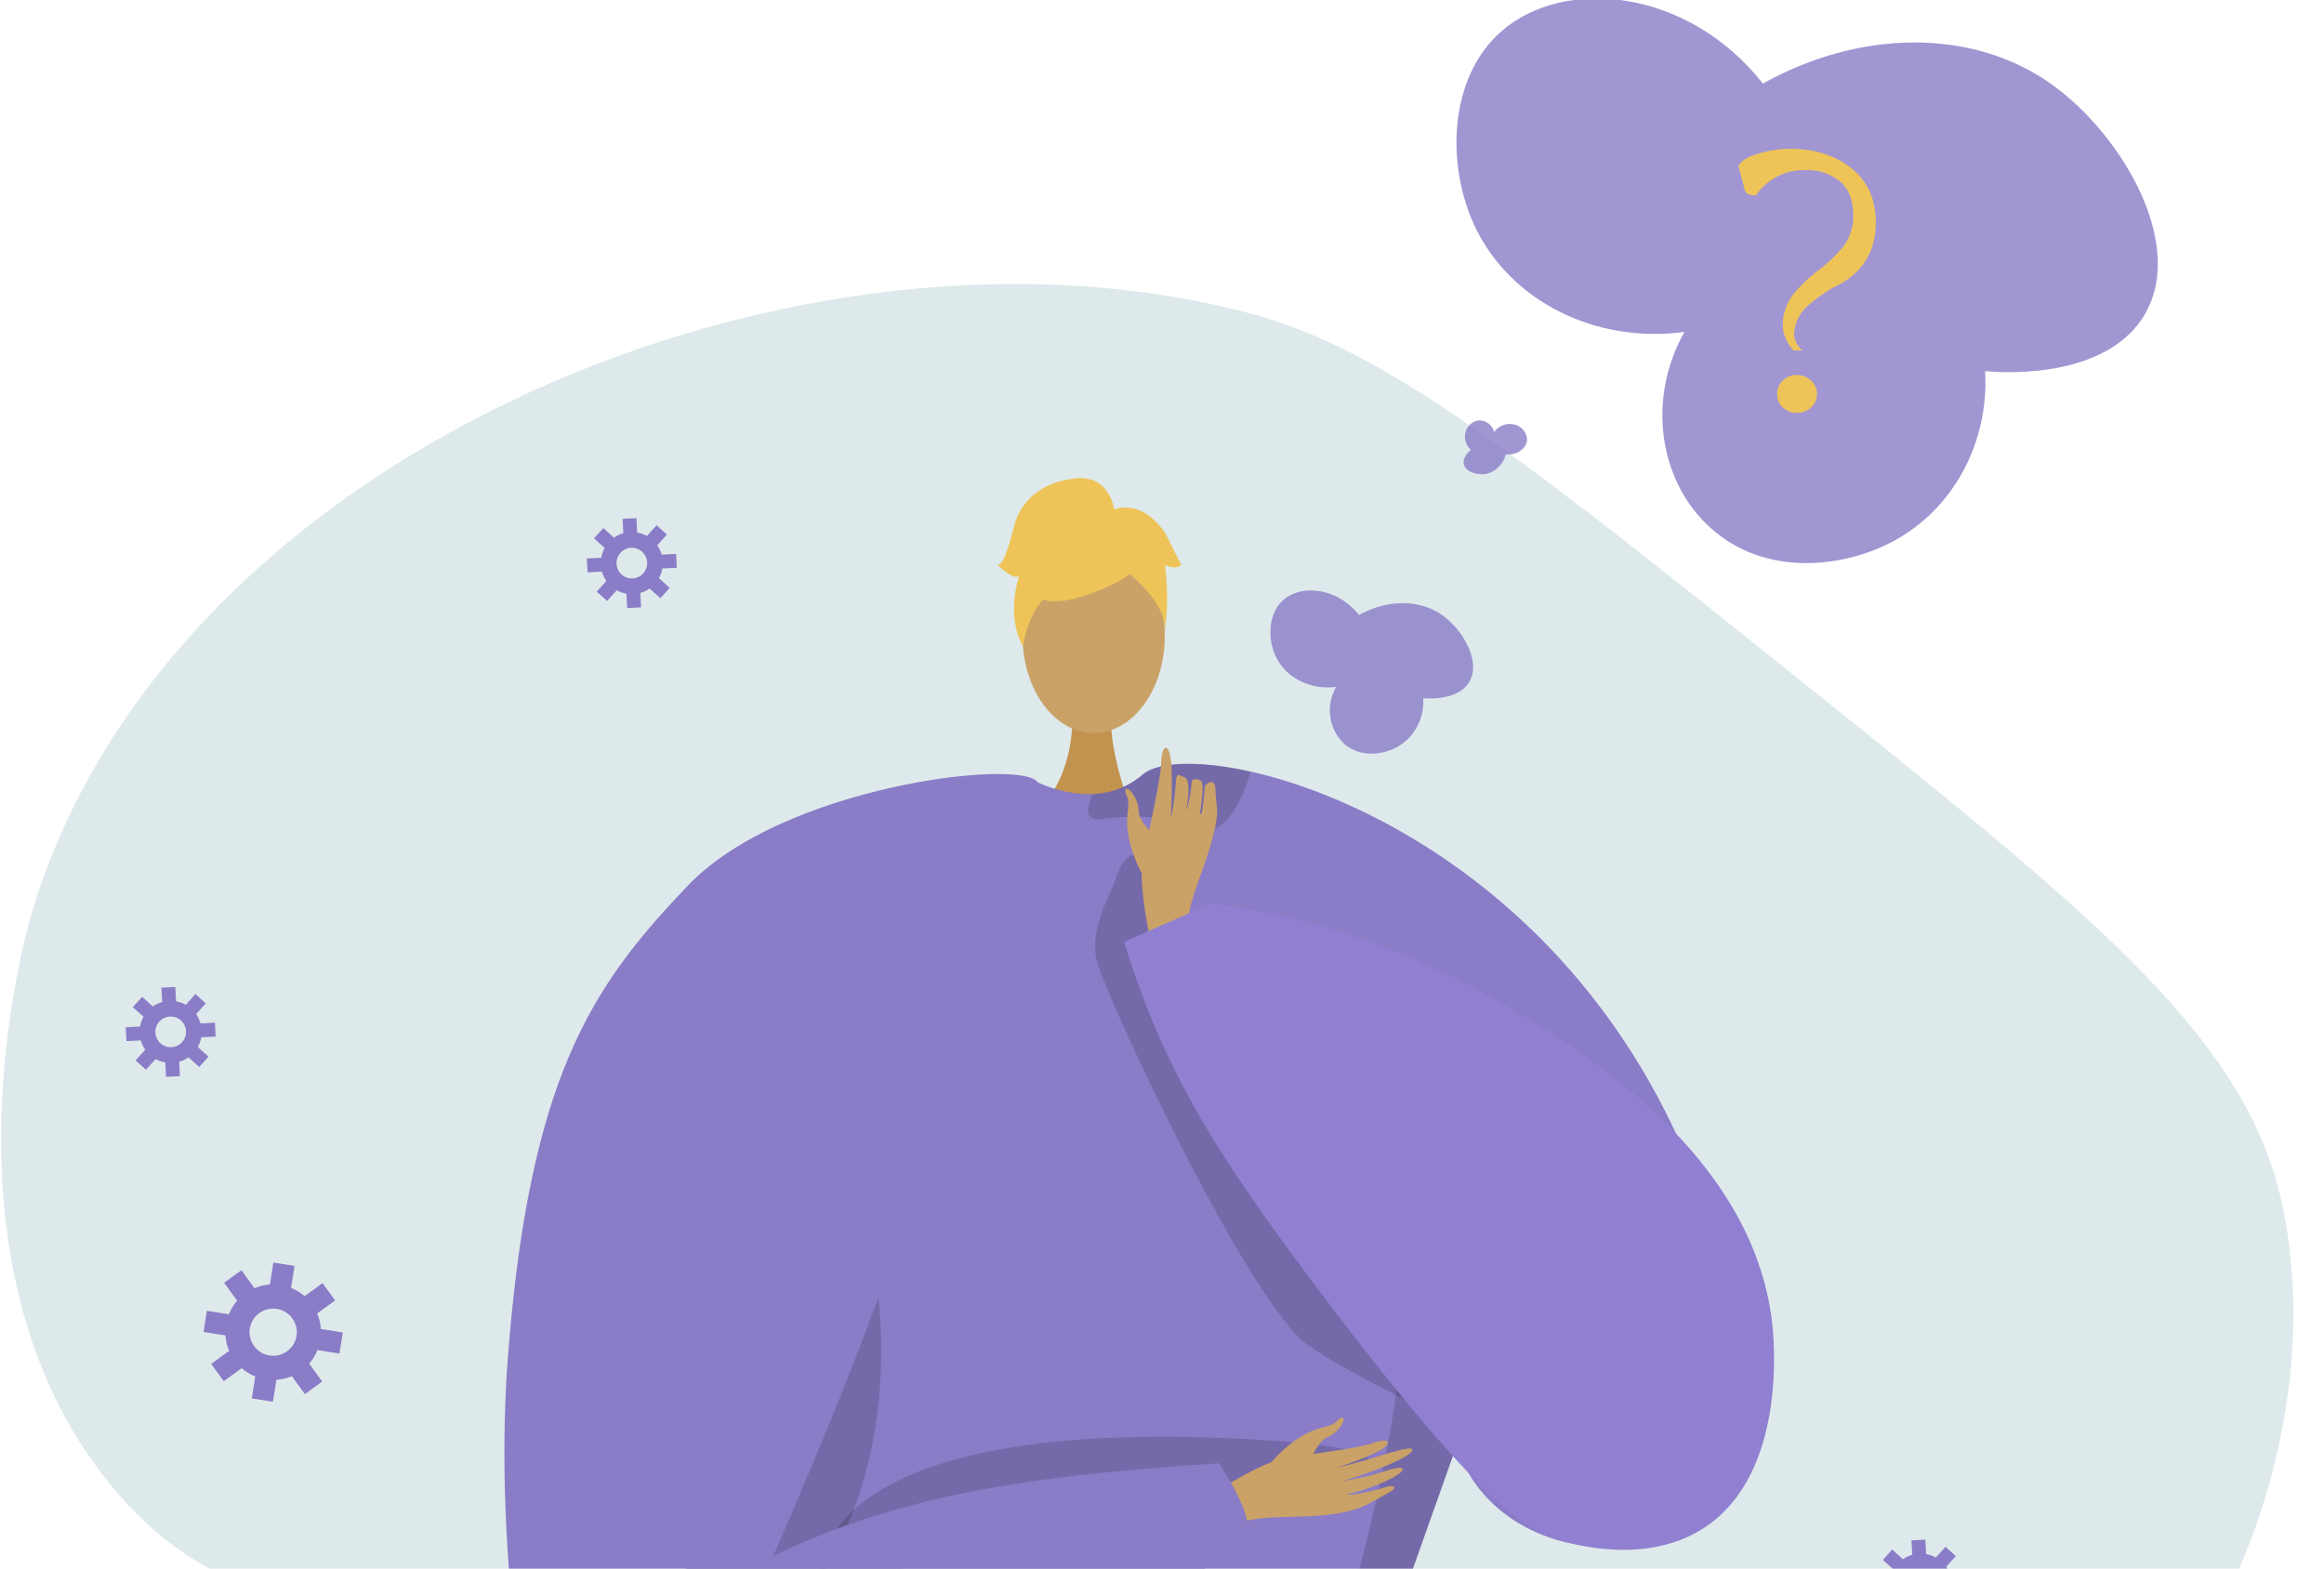 <svg xmlns="http://www.w3.org/2000/svg" xmlns:xlink="http://www.w3.org/1999/xlink" width="517" height="349" viewBox="0 0 517 349"><defs><style>.a{fill:#fff;stroke:#707070;}.b,.o{fill:none;}.c{clip-path:url(#a);}.d{fill:#bcd3d7;opacity:0.49;}.e{clip-path:url(#b);}.f{fill:#c2934e;}.g,.n{fill:#caa267;}.h,.q,.r{fill:#8a7cc7;}.i{fill:#f1c759;}.j{opacity:0.15;}.k{opacity:0.3;}.l{opacity:0.5;}.m{fill:#eec459;}.n,.r{fill-rule:evenodd;}.o{stroke:#8a7cc7;stroke-miterlimit:10;stroke-width:1.093px;}.p{fill:#9180d2;}.q{opacity:0.8;}</style><clipPath id="a"><rect class="a" width="517" height="349" transform="translate(428 419)"/></clipPath><clipPath id="b"><path class="b" d="M510.951,474.605c-63.561-50.929-95.341-76.393-125.178-84.679-99.685-27.68-241.3,29.29-272.446,132.541-1.621,5.372-22.978,79.979,18.409,128.859,34.651,40.925,78.243,22.429,206.175,44.181,136.965,23.288,169.98,58.6,217.22,31.353,44.725-25.8,68.976-88.5,58.907-138.122C606.55,551.837,574.582,525.591,510.951,474.605Z" transform="translate(-106.386 -382.96)"/></clipPath></defs><g class="c" transform="translate(-428 -419)"><g transform="translate(321.868 89.715)"><g transform="translate(106.386 392.472)"><path class="d" d="M510.951,474.605c-63.561-50.929-95.341-76.393-125.178-84.679-99.685-27.68-241.3,29.29-272.446,132.541-1.621,5.372-22.978,79.979,18.409,128.859,34.651,40.925,78.243,22.429,206.175,44.181,136.965,23.288,169.98,58.6,217.22,31.353,44.725-25.8,68.976-88.5,58.907-138.122C606.55,551.837,574.582,525.591,510.951,474.605Z" transform="translate(-106.386 -382.96)"/><g class="e"><g transform="translate(111.96 43.174)"><path class="f" d="M310.393,463.641s1.314,14.67-7.734,22.783,20.854,0,20.854,0-5.565-14.051-4.316-22.783S310.393,463.641,310.393,463.641Z" transform="translate(-184.079 -412.608)"/><ellipse class="g" cx="15.82" cy="21.584" rx="15.82" ry="21.584" transform="translate(115.266 13.554)"/><path class="h" d="M225.312,602.329c.336,5.3,5.816,29.307,12.664,50.647,5.612,17.519,12.161,33.249,17.544,35.423,11.943,4.806,102.123,11.4,120.665,2.559.432-.325.9-.673,1.345-1.057,6.957-5.659,14.5-16.834,18.5-27.3,0-.012,10.659-30.051,12.834-36.168a1.6,1.6,0,0,1,.06-.155c.072-.241.155-.469.24-.686.024-.083.06-.156.085-.24,11.222,38.319,98.94,35.532,48.063-70.894-23.948-50.094-66.688-72.949-93.976-79.017-11.812-2.631-20.728-2.115-23.983.7a17.694,17.694,0,0,1-11.044,4.289,23.952,23.952,0,0,1-6.2-.565,30.81,30.81,0,0,1-6.572-2.236c-1.009-.468-1.6-.8-1.6-.8a64.141,64.141,0,0,0-16.7,1C235.5,489.908,224.759,593.426,225.312,602.329Z" transform="translate(-197.404 -410.149)"/><path class="i" d="M250.822,803.56h62.166q-.125-5.712-.28-11.515c-.131-5.288-.279-10.613-.428-15.882-.158-5.585-.316-11.124-.465-16.523-.149-5.176-.289-10.222-.42-15.061-.353-13.676-.6-25.749-.549-34.518.038-8.3.335-13.638,1.053-14.551.269-.345.548-.279.847.187.94,1.47,2,6.934,3.165,15.257.623,4.422,1.265,9.654,1.936,15.519.661,5.734,1.341,12.092,2.049,18.887.493,4.767,1,9.757,1.517,14.913.587,5.912,1.191,12.028,1.805,18.284.456,4.58.913,9.234,1.378,13.936q.545,5.5,1.089,11.068h69.306c-.019-.168-.038-.345-.066-.513-.6-4.309-1.229-8.843-1.871-13.544-.763-5.585-1.545-11.4-2.336-17.352-.736-5.557-1.49-11.235-2.235-16.933-1.527-11.627-3.044-23.385-4.468-34.546-1.369-10.678-2.644-20.815-3.78-29.762-2.625-20.889-4.413-35.346-4.413-35.346a7.376,7.376,0,0,1-.567.512.209.209,0,0,1-.047.038,8.177,8.177,0,0,1-1.964,1.173,12.166,12.166,0,0,1-2.96.828l-6.293.112c-4.654.085-10.836.168-17.929.242-5.307.057-11.125.1-17.175.121-1.583.009-3.176.019-4.776.009h-.074c-3.882.009-7.82.009-11.767-.009-6.2-.028-12.408-.093-18.366-.2-5.557-.1-10.911-.242-15.826-.437-2.131-.093-4.18-.186-6.135-.288-.019.008-.036,0-.055,0l-.485-.028c-.493-.028-.763-.047-.763-.047-1-.055-1.955-.121-2.894-.186s-1.844-.121-2.719-.2h-.009c-.726-.057-1.423-.112-2.1-.178-.446-.036-.893-.083-1.321-.129-.214-.019-.429-.038-.633-.066s-.42-.046-.624-.065-.409-.047-.6-.066-.392-.046-.587-.074c-.279-.028-.549-.065-.819-.1-1.043-.14-1.983-.28-2.822-.428a19.656,19.656,0,0,1-3.2-.81c-.084-.028-.167-.065-.251-.1a3.709,3.709,0,0,1-.438-.2c-.066-.038-.131-.074-.187-.1s-.112-.074-.158-.112a1.192,1.192,0,0,1-.252-.214,1.078,1.078,0,0,0,.009.121c0,.074.009.2.019.354.009.2.019.474.036.809.011.223.019.475.038.744.028.513.056,1.117.085,1.807.008.176.018.354.027.54a.45.45,0,0,1,.009.112c.009.261.028.53.038.81s.036.576.046.875c.028.549.056,1.125.094,1.731.008.251.018.512.036.773.019.372.038.754.055,1.144.019.261.028.53.038.81.056,1.033.112,2.123.178,3.277.027.578.055,1.173.093,1.778s.055,1.229.093,1.871c.047.884.093,1.8.14,2.727.074,1.424.148,2.913.232,4.449.038.773.085,1.555.121,2.356.093,1.824.2,3.724.3,5.678.084,1.406.149,2.849.233,4.319.046.95.1,1.909.148,2.877q.168,3.059.335,6.275c.214,3.947.373,8.025.485,12.2.419,14.811.26,30.887-.307,46.638-.214,5.576-.466,11.106-.773,16.523s-.653,10.743-1.043,15.882Q251.334,797.979,250.822,803.56Z" transform="translate(-192.908 -378.301)"/><path class="j" d="M386.453,605.953c-.025.085-.06.156-.085.24-.084.216-.168.445-.24.686-.024.048-.036.1-.06.156-2.175,6.116-12.833,36.155-12.833,36.168-4,10.465-11.548,21.641-18.505,27.3,4.722-17.1,19.441-66.665,18.877-86.635C376.42,603.117,386.453,605.941,386.453,605.953Z" transform="translate(-174.608 -390.751)"/><path class="j" d="M272.5,546.089s36.762,86.6-42.942,130.854l-1.592,1.248-1.211-20.953s34.693-57.4,34.731-58.814S272.5,546.089,272.5,546.089Z" transform="translate(-197.147 -397.404)"/><path class="j" d="M312,483.972c-.047,1.43.709,2.368,3,2.055,7.161-.974,15.248-.769,21.124,1.923a4.99,4.99,0,0,0,4.83-.2c3.76-2.2,6.091-8.76,7.017-11.667a2.015,2.015,0,0,0,.1-.637c-11.812-2.631-20.728-2.115-23.985.7a17.689,17.689,0,0,1-11.043,4.289A9.76,9.76,0,0,0,312,483.972Z" transform="translate(-182.135 -410.149)"/><g class="k" transform="translate(58.109 276.257)"><path d="M313.012,658.012l.627-.052S313.417,657.975,313.012,658.012Z" transform="translate(-240.065 -653.959)"/><path class="l" d="M323.935,658.611c-16.737,1.336-53.322-1.03-53.322-1.03-10.75-.619-18.3-1.574-19.626-3.023,0,0,0,.043.008.123.08,1.68,1.043,20.908,2.4,46.112a12.551,12.551,0,0,0,1.759-.2c3.766-.7,6.657-3.032,8.858-6.295a30.459,30.459,0,0,0,3.445-7.194C279.933,663.357,318.574,659.093,323.935,658.611Z" transform="translate(-250.988 -654.558)"/></g><g transform="translate(109.709)"><g transform="translate(5.37 6.018)"><path class="m" d="M321.2,441.516s-27.388,15.185-19.259-9.195C307.567,415.454,339.88,430.648,321.2,441.516Z" transform="translate(-299.249 -424.785)"/><path class="m" d="M317.409,435.529s15.324,9.093,13.845,18.213c0,0,3.379-27.232-11.858-27.915s-21.135.786-19.782,29.58C299.614,455.408,304.041,432.5,317.409,435.529Z" transform="translate(-299.427 -424.622)"/></g><path class="m" d="M320.865,427.068s-.77-8.484-9.181-7.283-12.016,6.008-13.218,10.814-2.4,8.412-3.6,8.412c0,0,3.6,3.6,4.807,2.4,0,0-3.119,8.642.843,15.736,0,0,1.56-10.93,7.568-12.132S320.865,427.068,320.865,427.068Z" transform="translate(-294.861 -419.669)"/><path class="m" d="M316.316,426.013s6.009-3.6,12.016,4.807l3.6,7.21s-1.2,1.2-3.6,0c0,0,1.095,8.466-.053,13.244l-3.552-14.446Z" transform="translate(-291.082 -418.687)"/></g><path class="j" d="M261.247,632.586s-4.359-35.647,92.413-31.177S283.569,629.8,283.569,629.8Z" transform="translate(-191.077 -387.73)"/><g transform="translate(0 65.854)"><g transform="translate(154.711 143.192)"><path class="n" d="M333.124,615.38c1.106-.47,12.528-8.587,18.979-9.695s16.147-2.142,19.427-3.359c3.859-1.431,4.979.059.567,2.15a64.306,64.306,0,0,1-10.119,3.742c-.648.076,3.541-.823,8.068-2.138,4.811-1.4,10.01-3.192,10.322-2.339.6,1.652-13.19,6.556-15.652,7.019a63.045,63.045,0,0,0,6.483-1.305c2.913-.756,6.216-2.068,6.93-1.507,1.123.883-6.111,4.4-12.212,5.735-.092.208,1.925.365,9.064-1.711.717-.209,2.6-.036.3,1.256-4.844,2.718-6.727,4.245-13.995,5.042-7.087.779-15.043-.069-20.019,2.044Z" transform="translate(-333.124 -596.646)"/><path class="n" d="M346.678,607.335s5.049-6.208,11.151-7.645c3.627-.854,3.468-1.772,4.073-2.1,2.005-1.077.3,2.938-2.745,4.172-2.471,1-3.547,5.444-5,6.483s-5.879,3.08-7.063,2.573S346.678,607.335,346.678,607.335Z" transform="translate(-330.78 -597.412)"/></g><path class="h" d="M242.434,500.443C221.45,522.4,207.308,542.375,202.4,604.823c-2.49,31.683,1.249,62.878,3.829,79.281a19.556,19.556,0,0,0,14.729,15.906c72.524,17.781,144.923-55.387,144.923-55.387,3.931-1.824-5.35-15.622-5.35-15.622-39.116,2.657-68.971,6.2-99.178,20.621.152-.087,26.13-59.688,29.015-75.8,7.553-42.239,40.281-80.844,29.816-96.347C316.566,472.116,263.6,478.3,242.434,500.443Z" transform="translate(-201.58 -475.662)"/></g><g transform="translate(66.841 276.044)"><path class="o" d="M360.99,803.592l-.819-8.63-1.583-16.57-1.7-17.78-1.666-17.436-1.825-19.037-1.424-14.96-1.4-14.615-1.834-19.158-1.35-14.094-.289-3.053-.372-3.882" transform="translate(-242.859 -654.377)"/><path class="o" d="M345.826,803.037l-.605-6.265-1.564-16.188-1.685-17.427-1.648-17.091-1.88-19.493-1.434-14.839L335.577,696.9l-2.076-21.42L332.263,662.6l-.456-4.655-.037-.419" transform="translate(-245.493 -653.822)"/><path class="o" d="M317.158,657.527l.047.54.391,4.859,1.052,13.042,1.75,21.56,1.182,14.69,1.257,15.481,1.517,18.786,1.331,16.468,1.4,17.305,1.247,15.4.6,7.382" transform="translate(-248.066 -653.822)"/><line class="o" x1="0.377" y2="37.453" transform="translate(52.152 3.708)"/><path class="o" d="M290.126,803.037l-.14-7.736-.307-16.309-.279-15.518-.307-16.412-.326-17.538-.27-14.95-.344-18.646-.363-19.521-.2-11.18-.065-3.631-.065-3.416v-.317l-.009-.335" transform="translate(-253.299 -653.822)"/><path class="o" d="M274,657.432v.075l.019,2.811.065,13.833.009,2.076.112,20.787.093,18.246.074,15.034.093,17.547.084,16.682.074,15.183.084,16.114.037,7.233" transform="translate(-255.668 -653.839)"/><path class="o" d="M261.2,657.432l-.019,1.043-.326,17.026-.391,20.34-.009.7-.326,17.166-.3,15.136-.316,16.933-.307,15.77-.3,15.909-.307,15.956-.186,9.644" transform="translate(-258.412 -653.839)"/></g><path class="o" d="M378.033,671.8s-99.8,4.711-126.165,0" transform="translate(-192.724 -375.264)"/><path class="o" d="M302.755,690.063c34.918,7.908,68.333-4.594,68.333-4.594" transform="translate(-183.762 -372.857)"/><path class="o" d="M311.939,687.366s-31.512,8.854-59.192,1.377" transform="translate(-192.569 -372.523)"/><path class="o" d="M372.2,697.016s-25.164,13.175-66.037,6.458" transform="translate(-183.161 -370.824)"/><path class="o" d="M373.975,710.768s-39.159,11.955-66.161,5.8" transform="translate(-182.871 -368.402)"/><path class="o" d="M375.734,724.429s-19.943,15.634-66.182,8.621" transform="translate(-182.565 -365.996)"/><path class="o" d="M377.912,740.144S347.5,756.033,310.84,745.2" transform="translate(-182.338 -363.228)"/><path class="o" d="M379.876,754.54s-21.538,15.288-67.5,6.408" transform="translate(-182.067 -360.693)"/><path class="o" d="M382.008,769.3s-29.726,15.54-68.463,2.985" transform="translate(-181.862 -358.094)"/><path class="o" d="M372.833,781.325c.409-.326.6-.513.6-.513" transform="translate(-171.42 -356.066)"/><path class="o" d="M310.507,701.748s-13.165,10.87-57.76,2.8" transform="translate(-192.569 -369.99)"/><path class="o" d="M310,715.658s-18.473,8.614-56.358,1.811" transform="translate(-192.411 -367.541)"/><path class="o" d="M310.9,731.1s-28.526,8.591-57.26,0" transform="translate(-192.411 -364.822)"/><path class="o" d="M311.4,743.9s-27.729,12.327-58.222,0" transform="translate(-192.494 -362.567)"/><path class="o" d="M311.978,757.957s-26.4,9.264-59.454,0" transform="translate(-192.608 -360.091)"/><path class="o" d="M312.561,771.458s-22.253,9.983-60.922,0" transform="translate(-192.764 -357.713)"/><path class="j" d="M317.617,497.067c-.686,2.244-5.524,10.132-4.029,17.147s33.969,77,47.348,86.039,37.539,19.324,37.539,19.324l-66.017-91.334-3.648-31.175S321.9,483.044,317.617,497.067Z" transform="translate(-181.904 -407.135)"/><g transform="translate(138.135 60.023)"><path class="n" d="M322.694,497.262s-4.031-7.063-3.153-13.372c.522-3.751-.406-3.936-.492-4.629-.286-2.3,2.892.8,2.945,4.132.044,2.71,3.858,5.36,4.309,7.117s.762,6.7-.153,7.638S322.694,497.262,322.694,497.262Z" transform="translate(-319.031 -469.337)"/><path class="n" d="M324.661,516.93c-.04-1.221-3.54-15.025-2.223-21.545S326.4,477.557,326.45,474c.06-4.182,1.883-4.7,2.246.251.236,3.215.1,11.379-.234,12.7A51.652,51.652,0,0,0,329.7,478.6c.162-2.792.821-1.688,1.754-1.429,1.722.481.967,5.2.5,7.7a24.242,24.242,0,0,0,1.251-6.141c.122-1.423.809-1.053,1.652-.923s1.2,1.154.228,7.427c.165.163.421,1.738,1.074-5.79.066-.756,2.275-2.286,2.357.4.143,4.7,1.128,4.288-.783,11.468-1.863,7-5.587,14.23-5.409,19.721Z" transform="translate(-318.483 -470.704)"/></g><path class="p" d="M338.277,500.11a172.666,172.666,0,0,1,62.348,21.043c16.633,9.532,57.931,33.2,62.349,72.481.386,3.433,3.312,32.979-14.807,45.2-12.126,8.181-27.373,4.351-31.422,3.333-7.193-1.808-16.817-5.858-54.308-55.55-21.305-28.24-32.216-45.511-40.527-68.584-1.4-3.877-2.436-7.13-3.118-9.351Z" transform="translate(-180.937 -405.502)"/></g></g></g><path class="q" d="M366.168,446.4c-4.866-6.152-12.794-6.872-16.81-3.363-3.421,2.99-3.568,8.664-1.681,12.608,2.253,4.708,7.677,7.506,13.448,6.724a10.253,10.253,0,0,0,1.681,12.608c3.535,3.184,8.576,2.559,11.767.841a11.578,11.578,0,0,0,5.884-10.927c.488.053,7.378.7,10.086-3.363,3.029-4.549-1.257-11.871-5.884-15.128C379.6,442.844,372.42,442.923,366.168,446.4Z" transform="translate(42.282 19.722)"/><path class="q" d="M392.377,416.3c2.6.3,4.64-1.4,4.76-3.173a3.675,3.675,0,0,0-2.578-3.372,4.282,4.282,0,0,0-4.761,1.587,3.421,3.421,0,0,0-3.372-2.578,3.48,3.48,0,0,0-2.976,2.578,3.865,3.865,0,0,0,1.19,3.967c-.128.1-1.906,1.575-1.587,3.174.359,1.788,3.1,2.505,4.959,2.182A5.835,5.835,0,0,0,392.377,416.3Z" transform="translate(48.719 14.055)"/><path class="q" d="M449.829,347.869c-16.836-21.286-44.265-23.778-58.164-11.633-11.836,10.344-12.348,29.978-5.817,43.622,7.8,16.29,26.564,25.972,46.531,23.268-8.443,15-5.681,33.268,5.817,43.621,12.234,11.019,29.676,8.857,40.716,2.911,13.276-7.151,21.259-21.911,20.357-37.807,1.69.183,25.526,2.432,34.9-11.635,10.483-15.74-4.347-41.075-20.357-52.347C496.32,335.555,471.462,335.829,449.829,347.869Z" transform="translate(48.48 0)"/><g transform="translate(492.879 362.383)"><path class="m" d="M446.289,357.377q8.149,0,13.435,4.031,5.82,4.389,5.822,12.359,0,10.123-9.494,14.51a34.53,34.53,0,0,0-5.822,4.209,8.937,8.937,0,0,0-2.866,6.27,5.242,5.242,0,0,0,1.881,3.493h-1.97a8.356,8.356,0,0,1-2.418-5.643,11.268,11.268,0,0,1,2.507-7.075,35.787,35.787,0,0,1,5.508-5.194,32.833,32.833,0,0,0,5.508-5.284,11.164,11.164,0,0,0,2.151-6.9q0-4.924-2.911-7.479a11.607,11.607,0,0,0-7.927-2.552,12.951,12.951,0,0,0-10.837,5.642q-2.6,0-2.6-1.881L435,361.317q.714-1.881,5.1-3.045A24.522,24.522,0,0,1,446.289,357.377Zm1.7,50.334a4.545,4.545,0,0,1,3.136,1.209,3.88,3.88,0,0,1,1.342,3,3.933,3.933,0,0,1-1.3,3,4.38,4.38,0,0,1-3.09,1.209,4.589,4.589,0,0,1-3.18-1.164,3.9,3.9,0,0,1-1.3-3.045,3.935,3.935,0,0,1,1.3-3A4.377,4.377,0,0,1,447.991,407.711Z" transform="translate(-435.004 -357.377)"/></g><path class="r" d="M481.3,681.367a5.2,5.2,0,0,1-.868,5.461,5.257,5.257,0,0,1-8.814-1.4,5.2,5.2,0,0,1,.868-5.462,5.256,5.256,0,0,1,8.814,1.4Zm3.168,9.016a10.559,10.559,0,0,0,1.844-3.011l4.884.777.748-4.7-4.886-.777a10.514,10.514,0,0,0-.819-3.434l4-2.9-2.793-3.851-4,2.9a10.538,10.538,0,0,0-3.011-1.845l.776-4.884-4.7-.748-.777,4.885a10.55,10.55,0,0,0-3.435.82l-2.9-4-3.852,2.792,2.9,4a10.518,10.518,0,0,0-1.844,3.011l-4.886-.777-.747,4.7,4.883.777a10.609,10.609,0,0,0,.82,3.435l-4,2.9,2.793,3.853,4-2.9a10.612,10.612,0,0,0,3.01,1.845l-.777,4.883,4.7.747L477.18,694a10.6,10.6,0,0,0,3.435-.82l2.9,4,3.851-2.794Z" transform="translate(62.448 59.696)"/><path class="r" d="M165,581.534a5.2,5.2,0,0,1-.869,5.462,5.256,5.256,0,0,1-8.813-1.4,5.2,5.2,0,0,1,.867-5.462,5.256,5.256,0,0,1,8.815,1.4Zm3.168,9.016a10.545,10.545,0,0,0,1.844-3.011l4.883.777.749-4.7-4.886-.777a10.49,10.49,0,0,0-.82-3.435l4-2.9-2.793-3.852-4,2.9a10.551,10.551,0,0,0-3.011-1.844l.776-4.886-4.7-.748-.777,4.884a10.575,10.575,0,0,0-3.435.821l-2.9-4-3.852,2.793,2.9,4a10.54,10.54,0,0,0-1.844,3.012l-4.886-.779-.747,4.7,4.883.777a10.609,10.609,0,0,0,.819,3.435l-4,2.9,2.793,3.852,4-2.9a10.586,10.586,0,0,0,3.01,1.845l-.777,4.883,4.7.748.777-4.884a10.6,10.6,0,0,0,3.437-.82l2.9,4,3.851-2.794Z" transform="translate(6.744 42.114)"/><path class="r" d="M142.754,523.992a3.378,3.378,0,0,1,.185,3.586,3.409,3.409,0,1,1-.185-3.586Zm3.23,5.3a6.86,6.86,0,0,0,.764-2.16l3.207-.166-.159-3.085-3.208.166a6.822,6.822,0,0,0-.984-2.071l2.15-2.385-2.295-2.069-2.149,2.384a6.855,6.855,0,0,0-2.162-.764l-.167-3.207-3.085.159.166,3.207a6.877,6.877,0,0,0-2.071.984l-2.384-2.149-2.069,2.295,2.384,2.149a6.844,6.844,0,0,0-.764,2.163l-3.208.165.16,3.086,3.207-.166a6.888,6.888,0,0,0,.983,2.071l-2.148,2.384,2.295,2.069,2.15-2.384a6.89,6.89,0,0,0,2.161.766l.166,3.207,3.085-.16-.165-3.207a6.9,6.9,0,0,0,2.071-.984l2.384,2.149,2.068-2.295Z" transform="translate(4.15 32.93)"/><path class="r" d="M229.977,435.313a3.378,3.378,0,0,1,.186,3.586,3.409,3.409,0,1,1-.186-3.586Zm3.23,5.3a6.833,6.833,0,0,0,.766-2.161l3.206-.166-.159-3.085-3.208.166a6.8,6.8,0,0,0-.983-2.071l2.15-2.385-2.295-2.069-2.15,2.384a6.858,6.858,0,0,0-2.162-.764l-.167-3.207-3.085.159.167,3.207a6.842,6.842,0,0,0-2.072.984l-2.383-2.149-2.07,2.293,2.385,2.15a6.85,6.85,0,0,0-.766,2.162l-3.207.166.16,3.085,3.206-.165a6.892,6.892,0,0,0,.984,2.071l-2.149,2.383,2.295,2.07,2.15-2.384a6.9,6.9,0,0,0,2.162.766l.165,3.207,3.086-.16-.166-3.207a6.877,6.877,0,0,0,2.071-.984l2.384,2.149,2.069-2.295Z" transform="translate(19.512 17.312)"/><path class="r" d="M473.776,628.553a3.409,3.409,0,1,1-5.789.3,3.415,3.415,0,0,1,5.789-.3Zm3.228,5.3a6.838,6.838,0,0,0,.766-2.162l3.207-.166-.159-3.085-3.208.166a6.837,6.837,0,0,0-.984-2.071l2.15-2.384-2.295-2.069-2.15,2.384a6.84,6.84,0,0,0-2.162-.766L472,620.493l-3.085.159.166,3.208a6.849,6.849,0,0,0-2.071.984l-2.384-2.15-2.069,2.295,2.384,2.15a6.837,6.837,0,0,0-.764,2.162l-3.208.166.16,3.085,3.207-.166a6.861,6.861,0,0,0,.983,2.071l-2.148,2.384,2.295,2.07,2.149-2.385a6.882,6.882,0,0,0,2.162.767l.166,3.206,3.085-.16-.165-3.206a6.88,6.88,0,0,0,2.071-.986l2.383,2.15L479.389,636Z" transform="translate(62.448 51.345)"/></g></g></svg>